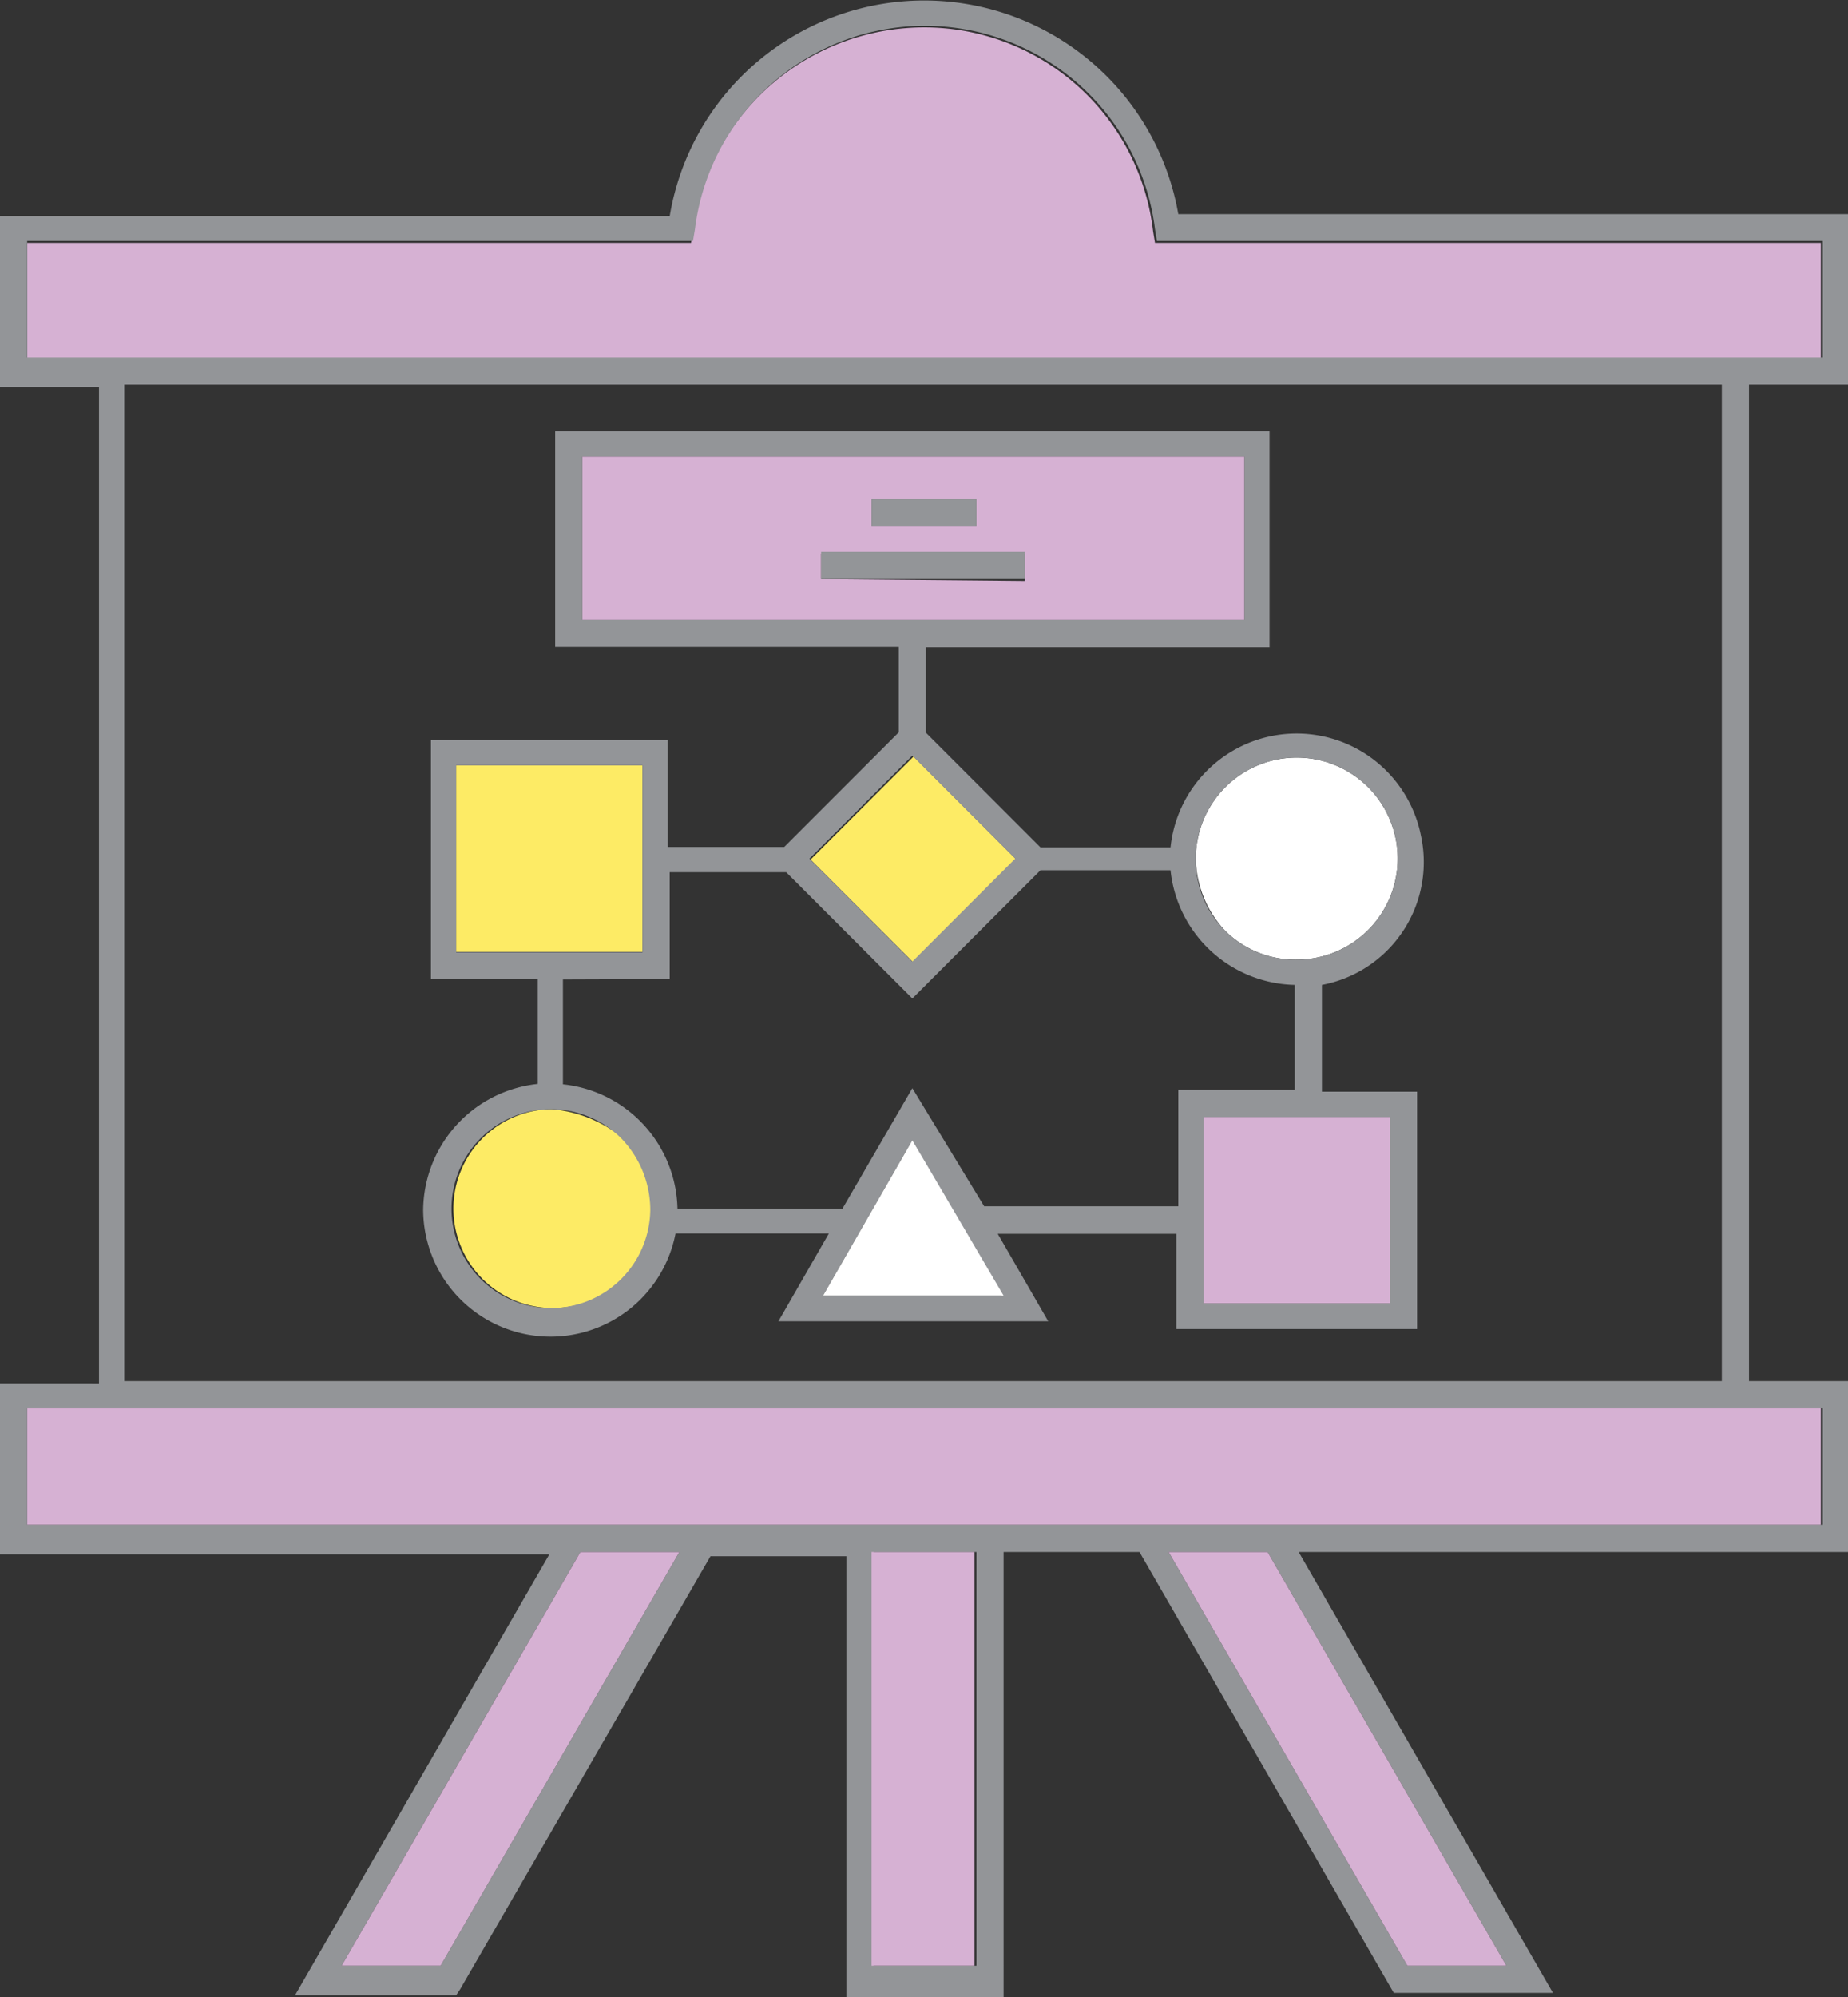 <svg xmlns="http://www.w3.org/2000/svg" viewBox="0 -0.026 95.2 102.826"><rect x="0" y="-0.026" width="95.2" height="102.826" fill="#333333" stroke="none"/><title>Depositphotos_80468470_15</title><g data-name="Layer 2"><g data-name="Layer 1"><g data-name="Layer 2"><g data-name="ëÎÓÈ 2"><path d="M34.9 62.18h8.5L47 56l3.6 6.2h10v-6h6.1v-5.4a6.67 6.67 0 0 1-6.5-5.9h-6.6l-6.1 6-.5.6-6.5-6.6h-6v5.5H29v5.4a6.58 6.58 0 0 1 5.9 6.38z" fill="none"/><path d="M6.4 71.08h82.3v-51.3H6.4zm15.8-20.7v-12.3h12.3v5.5h6l5.9-5.9v-4.4H28.6v-11.1h36.8v11.1H47.7v4.4l5.9 5.9h6.7a6.54 6.54 0 0 1 13 1.4 6.38 6.38 0 0 1-5.2 5.7v5.5H73v12.3H60.7v-4.9h-9.2l2.6 4.5H40l2.6-4.5h-7.8a6.57 6.57 0 0 1-12.9-2.5 6.59 6.59 0 0 1 5.8-5.3v-5.4z" fill="none"/><path d="M90.1 18.48h3.7v-6H59.5l-.1-.6a11.87 11.87 0 0 0-13.3-10.4 12 12 0 0 0-10.4 10.4l-.1.6H1.4v6z" fill="#d6b1d3"/><path d="M95.2 19.78V11H60.7a13.29 13.29 0 0 0-26.2.1H0v8.8h5.1v51.3H0V80h28.3l-13.1 22.7h8.3l.2-.3 12.9-22.3h7v22.7h8.1V79.88h7l13.1 22.7H80l-13.1-22.7h28.3v-8.8h-5.1v-51.3zm-93.8-7.4h34.3l.1-.6a11.94 11.94 0 0 1 23.7 0l.1.6h34.3v6H1.4zm92.4 66.1H1.4v-6h92.5v6zm-21.3 22.7l-12.3-21.3h5.1l12.3 21.3zm-22.2 0H45v-21.3h5.3zm-27.6 0h-5.1l12.3-21.3H35zm66.1-30.1H6.4v-51.3h82.3v51.3z" fill="#939598"/><path fill="#d6b1d3" d="M5.1 72.48H1.4v6h92.4v-6H5.1z"/><path fill="#d6b1d3" d="M44.9 79.88h5.3v21.3h-5.3z"/><path fill="#d6b1d3" d="M17.6 101.18h5.1L35 79.88h-5.1l-12.3 21.3z"/><path fill="#d6b1d3" d="M60.2 79.88l12.3 21.3h5.1l-12.3-21.3h-5.1z"/><path fill="#fdeb65" d="M23.5 39.38h9.6v9.6h-9.6z"/><path fill="#fdeb65" d="M41.759 44.23l5.304-5.303 5.302 5.304-5.304 5.302z"/><path d="M66.8 49.38a5.2 5.2 0 1 0-5.2-5.2 5.58 5.58 0 0 0 1.5 3.7 5.14 5.14 0 0 0 3.7 1.5z" fill="#fff"/><path fill="#d6b1d3" d="M62 57.48h9.6v9.6H62z"/><path d="M28.4 57.08a5.12 5.12 0 1 0 3.7 1.5 6.66 6.66 0 0 0-3.7-1.5z" fill="#fdeb65"/><path d="M21.8 62.28a6.56 6.56 0 0 0 13 1.2h7.9L40.1 68H54l-2.6-4.5h9.2v4.9H73V56.18h-4.9v-5.5A6.43 6.43 0 0 0 73.2 43a6.53 6.53 0 0 0-12.9.6h-6.7l-5.9-5.9v-4.4h17.7V22.18H28.6v11.1h17.7v4.4l-5.9 5.9h-6v-5.5H22.2v12.3h5.5v5.4a6.59 6.59 0 0 0-5.9 6.5zm24.6-30.4H30v-8.4h34.1v8.4zm-12.9 30.4a5.12 5.12 0 1 1-1.5-3.7 5.3 5.3 0 0 1 1.5 3.7zm8.9 4.4l4.6-8 4.6 8zm29.2.4H62v-9.6h9.6zm-10-22.9a5.2 5.2 0 1 1 5.2 5.2 5.12 5.12 0 0 1-5.2-5.2zm-19.9 0l5.3-5.3 5.3 5.3-5.3 5.3zm-18.2-4.8h9.6V49h-9.6zm11 11v-5.5h6l6.5 6.5.5-.5 6.1-6.1h6.7a6.58 6.58 0 0 0 6.4 5.9v5.4h-6v6h-10L47 56l-3.6 6.2h-8.5a6.58 6.58 0 0 0-5.9-6.4v-5.4z" fill="#939598"/><path fill="#fff" d="M47 58.68l-4.6 8h9.3l-4.7-8z"/><path d="M64.1 31.88v-8.4H30v8.4zm-19.2-6.2h5.4v1.4h-5.4zm-2.6 4.1v-1.3h10.5v1.4z" fill="#d6b1d3"/><path fill="#939598" d="M44.9 25.68h5.4v1.4h-5.4z"/><path fill="#939598" d="M42.3 28.38h10.5v1.4H42.3z"/></g></g></g></g></svg>